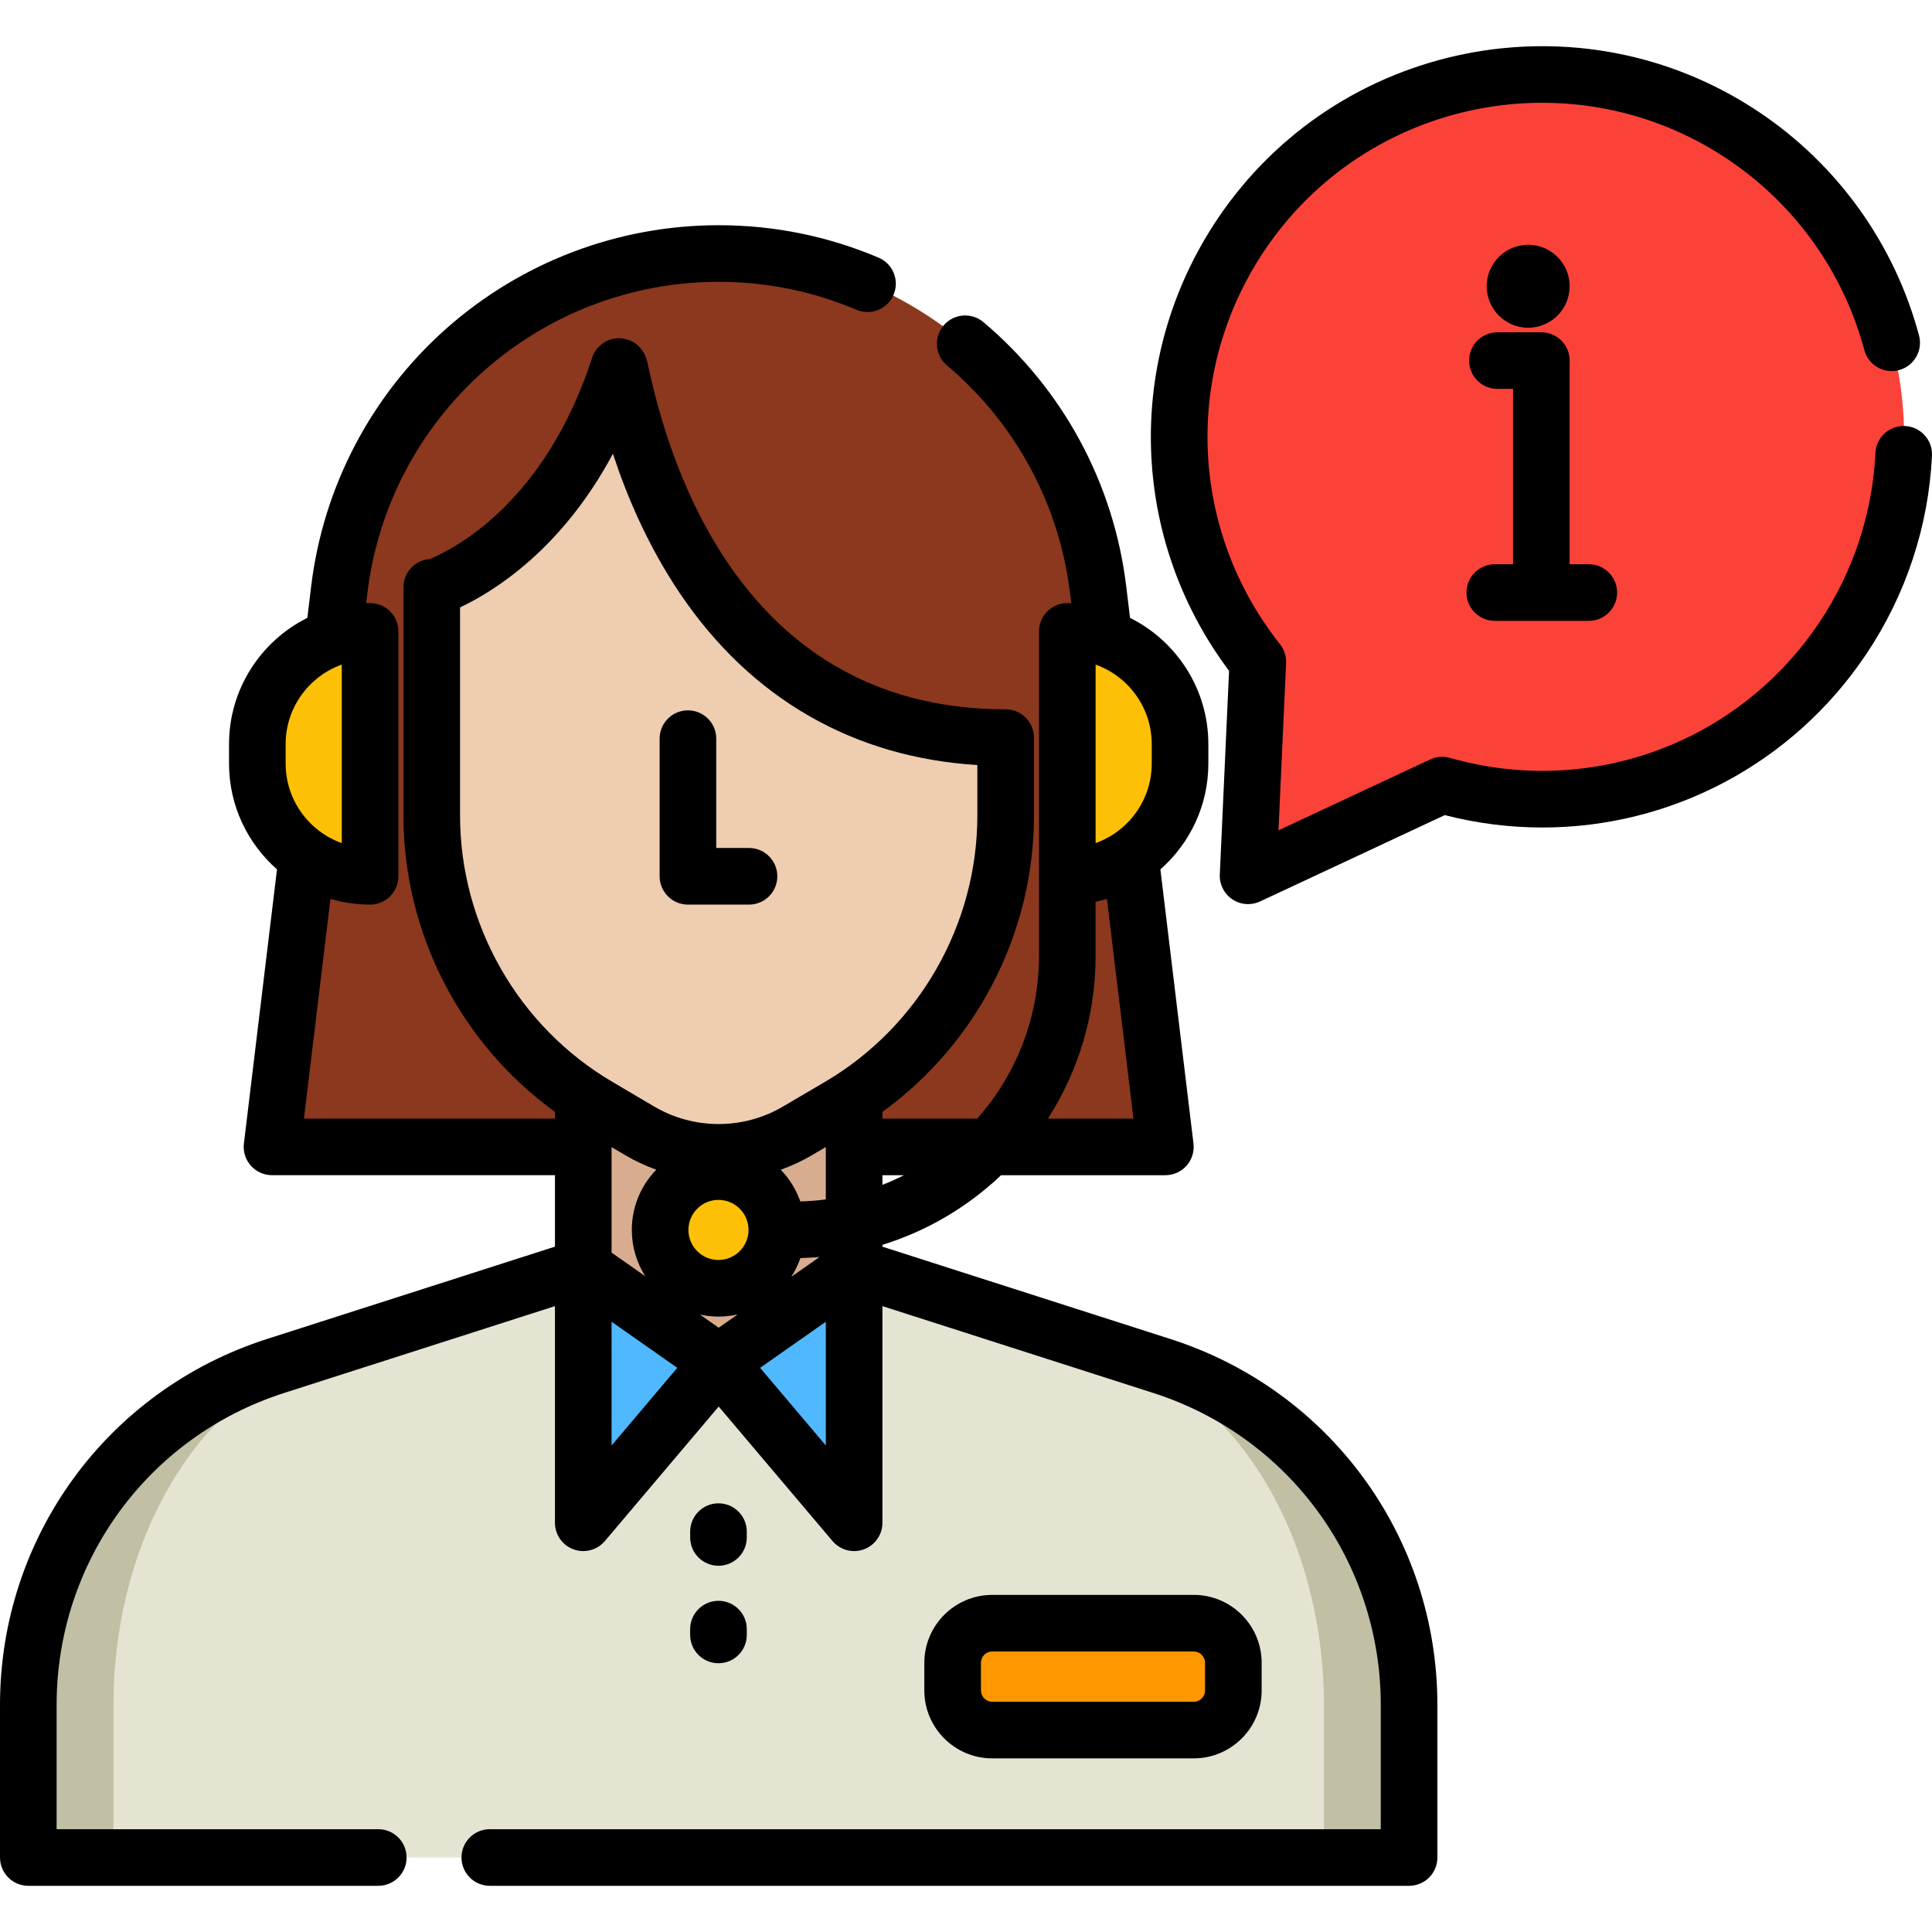 <?xml version="1.0" encoding="iso-8859-1"?>
<!-- Generator: Adobe Illustrator 19.0.0, SVG Export Plug-In . SVG Version: 6.00 Build 0)  -->
<svg version="1.1" id="Capa_1" xmlns="http://www.w3.org/2000/svg" xmlns:xlink="http://www.w3.org/1999/xlink" x="0px" y="0px"
	 viewBox="0 0 512 512" style="enable-background:new 0 0 512 512;" xml:space="preserve">
<path style="fill:#FB4239;" d="M488.397,169.099c29.48-44.077,17.646-103.705-26.431-133.184S358.261,18.269,328.782,62.346
	c-23.779,35.554-20.672,81.224,4.552,113.03l-2.578,56.722l51.438-24.042C421.221,219.221,464.618,204.653,488.397,169.099z"/>
<path style="fill:#8B381E;" d="M308.834,303.935H72.088l17.807-147.585c6.139-50.882,49.315-89.162,100.566-89.162l0,0
	c51.25,0,94.427,38.279,100.566,89.162L308.834,303.935z"/>
<polygon style="fill:#D8AD8F;" points="226.353,255.549 154.57,255.549 154.57,353.974 190.403,384.774 190.403,384.875 
	190.461,384.825 190.52,384.875 190.52,384.774 226.353,353.974 "/>
<path style="fill:#E5E4D3;" d="M373.422,451.822v40.439H7.502v-40.439c0-40.999,26.496-77.317,65.534-89.82l23.055-7.392l0.04-0.01
	l58.443-18.744l35.888,25.166l35.888-25.166l58.443,18.744l23.095,7.402C346.927,374.505,373.422,410.823,373.422,451.822z"/>
<g>
	<path style="fill:#C1BFA4;" d="M373.422,451.822v40.439h-22.565v-40.439c0-40.999-19.754-77.317-48.851-89.82l-17.214-7.402
		l23.095,7.402C346.927,374.505,373.422,410.823,373.422,451.822z"/>
	<path style="fill:#C1BFA4;" d="M96.091,354.61l-17.174,7.392c-29.106,12.503-48.851,48.821-48.851,89.82v40.439H7.502v-40.439
		c0-40.999,26.496-77.317,65.534-89.82L96.091,354.61z"/>
</g>
<g>
	<polygon style="fill:#50B8FF;" points="190.52,361.064 154.57,403.55 154.57,335.852 	"/>
	<polygon style="fill:#50B8FF;" points="190.403,361.064 226.353,403.55 226.353,335.852 	"/>
</g>
<path style="fill:#FE9700;" d="M316.352,458.486h-53.395c-5.797,0-10.497-4.7-10.497-10.497v-7.329
	c0-5.797,4.7-10.497,10.497-10.497h53.395c5.797,0,10.497,4.7,10.497,10.497v7.329C326.849,453.786,322.149,458.486,316.352,458.486
	z"/>
<path style="fill:#EFCDB1;" d="M164.05,97.13c-15.734,48.516-49.632,58.814-49.632,58.814v-0.311c0,0,0,0.002,0,0.003v60.517
	c0,31.645,16.733,60.928,43.999,76.98l11.149,6.573c12.867,7.573,28.816,7.582,41.692,0.028l11.242-6.601
	c27.266-16.052,44.009-45.335,44.009-76.98v-20.674C177.223,195.479,164.966,96.98,164.05,97.13z"/>
<g>
	<circle style="fill:#FEC007;" cx="190.402" cy="325.941" r="15.465"/>
	<path style="fill:#FEC007;" d="M98.077,167.33v64.896l0,0c-16.503,0-29.881-13.378-29.881-29.881v-5.136
		C68.196,180.708,81.574,167.33,98.077,167.33L98.077,167.33z"/>
	<path style="fill:#FEC007;" d="M282.845,167.33v64.896l0,0c16.503,0,29.881-13.378,29.881-29.881v-5.136
		C312.726,180.708,299.348,167.33,282.845,167.33L282.845,167.33z"/>
</g>
<path d="M504.855,112.896c-4.151-0.19-7.653,2.998-7.851,7.136c-0.762,15.993-5.895,31.517-14.843,44.897
	c-21.465,32.094-60.811,46.525-97.904,35.914c-1.74-0.499-3.6-0.351-5.24,0.416l-40.205,18.792l2.014-44.335
	c0.082-1.807-0.492-3.584-1.616-5.001c-23.973-30.231-25.659-72.104-4.193-104.198c27.132-40.568,82.208-51.498,122.778-24.365
	c17.841,11.933,30.724,29.913,36.274,50.626c1.072,4.002,5.186,6.375,9.188,5.305c4.002-1.072,6.376-5.186,5.305-9.188
	c-6.492-24.229-21.56-45.259-42.426-59.215C418.691-2.052,354.278,10.732,322.546,58.176c-24.572,36.74-23.2,84.443,3.168,119.604
	l-2.453,53.977c-0.119,2.623,1.141,5.116,3.324,6.576c1.254,0.839,2.709,1.266,4.171,1.266c1.08,0,2.165-0.233,3.176-0.706
	l48.95-22.879c8.605,2.211,17.289,3.285,25.878,3.285c33.902-0.002,66.268-16.716,85.873-46.029
	c10.463-15.645,16.466-33.807,17.359-52.523C512.189,116.609,508.993,113.094,504.855,112.896z"/>
<path d="M396.133,149.528c-4.143,0-7.502,3.359-7.502,7.502s3.359,7.502,7.502,7.502h24.914c4.143,0,7.502-3.359,7.502-7.502
	s-3.359-7.502-7.502-7.502h-5.072V95.559c0-4.143-3.359-7.502-7.502-7.502h-11.643c-4.143,0-7.502,3.359-7.502,7.502
	s3.359,7.502,7.502,7.502h4.141v46.467H396.133z"/>
<path d="M404.981,86.855c6.062,0,10.994-4.932,10.994-10.994c0-6.062-4.932-10.994-10.994-10.994s-10.994,4.932-10.994,10.994
	C393.987,81.923,398.919,86.855,404.981,86.855z"/>
<path d="M310.179,354.854l-76.329-24.475v-0.486c11.907-3.68,22.623-10.078,31.452-18.451h43.535c2.146,0,4.189-0.919,5.613-2.525
	c1.424-1.605,2.091-3.745,1.834-5.875l-8.768-72.647c7.785-6.856,12.71-16.885,12.71-28.048v-5.136
	c0-14.641-8.466-27.337-20.756-33.467l-1-8.293c-3.299-27.366-16.739-52.254-37.845-70.078c-3.167-2.675-7.899-2.275-10.571,0.891
	c-2.674,3.166-2.273,7.898,0.891,10.571c18.199,15.368,29.787,36.823,32.63,60.411l0.315,2.609c-0.348-0.01-0.695-0.026-1.046-0.026
	c-4.143,0-7.502,3.359-7.502,7.502v64.896c0,0.204,0.015,0.405,0.031,0.605c-0.02,0.222-0.034,0.446-0.034,0.673v19.844
	c0,16.514-6.192,31.601-16.363,43.089h-25.126v-1.783c24.97-18.065,40.16-47.377,40.16-78.501V195.48
	c0-4.143-3.359-7.502-7.502-7.502c-65.166,0-87.192-56.426-94.522-90.062c-0.187-0.857-0.333-1.521-0.442-1.968
	c-1.427-5.815-6.322-6.614-8.71-6.22c-2.771,0.454-5.055,2.418-5.921,5.088c-12.454,38.402-36.487,50.642-43.032,53.335
	c-3.893,0.275-6.965,3.521-6.965,7.483v60.519c0,31.131,15.19,60.446,40.156,78.505v1.779H80.547l7.027-58.223
	c3.335,0.978,6.857,1.512,10.503,1.512c4.143,0,7.502-3.359,7.502-7.502v-64.896c0-4.143-3.359-7.502-7.502-7.502
	c-0.35,0-0.696,0.017-1.044,0.026l0.315-2.611c2.741-22.778,13.71-43.713,30.884-58.945c17.185-15.224,39.285-23.609,62.23-23.609
	c12.622,0,24.906,2.493,36.513,7.408c3.816,1.615,8.218-0.168,9.833-3.982c1.615-3.815-0.167-8.218-3.982-9.833
	c-13.468-5.703-27.721-8.596-42.364-8.596c-26.614,0-52.248,9.725-72.183,27.385c-19.923,17.673-32.647,41.957-35.826,68.378
	l-1,8.294c-12.291,6.13-20.758,18.826-20.758,33.468v5.136c0,11.164,4.926,21.194,12.711,28.049l-8.767,72.645
	c-0.257,2.13,0.41,4.27,1.834,5.875c1.423,1.605,3.467,2.525,5.613,2.525h74.987v18.937l-76.329,24.475
	C28.429,368.415,0,407.385,0,451.826v40.432c0,4.143,3.359,7.502,7.502,7.502h92.746c4.143,0,7.502-3.359,7.502-7.502
	s-3.359-7.502-7.502-7.502H15.003v-32.93c0-37.892,24.24-71.121,60.32-82.685l71.745-23.005v57.415c0,3.148,1.965,5.961,4.921,7.044
	c0.843,0.309,1.715,0.458,2.579,0.458c2.164,0,4.274-0.938,5.728-2.657l30.165-35.649l30.165,35.649
	c1.454,1.717,3.564,2.657,5.728,2.657c0.863,0,1.736-0.149,2.579-0.458c2.957-1.083,4.921-3.896,4.921-7.044v-57.415l71.745,23.005
	c36.079,11.564,60.32,44.792,60.32,82.685v32.93H129.803c-4.143,0-7.502,3.359-7.502,7.502s3.359,7.502,7.502,7.502h243.619
	c4.143,0,7.502-3.359,7.502-7.502v-40.432C380.923,407.385,352.493,368.415,310.179,354.854z M75.698,197.21
	c0-9.71,6.215-17.995,14.877-21.086v47.306c-8.662-3.091-14.877-11.376-14.877-21.086V197.21z M217.173,333.128l-7.465,5.234
	c0.993-1.539,1.807-3.203,2.413-4.963C213.819,333.36,215.504,333.271,217.173,333.128z M190.403,317.981
	c4.38,0,7.944,3.554,7.963,7.93c0,0.011-0.002,0.022-0.002,0.034c0,0.011,0.002,0.023,0.002,0.034
	c-0.018,4.376-3.582,7.93-7.963,7.93c-4.391,0-7.964-3.573-7.964-7.964C182.439,321.554,186.012,317.981,190.403,317.981z
	 M190.403,348.912c1.745,0,3.444-0.202,5.079-0.573l-5.021,3.521l-4.963-3.481C187.079,348.725,188.72,348.912,190.403,348.912z
	 M218.848,317.857c-2.22,0.294-4.474,0.475-6.758,0.539c-1.108-3.174-2.893-6.03-5.182-8.399c2.799-1.006,5.531-2.258,8.15-3.795
	l3.792-2.227L218.848,317.857L218.848,317.857z M171.002,338.213l-8.926-6.259v-27.955l3.686,2.173
	c2.62,1.541,5.353,2.798,8.154,3.809c-4.006,4.136-6.479,9.765-6.479,15.965C167.436,330.454,168.747,334.661,171.002,338.213z
	 M305.224,202.346c0,9.71-6.215,17.995-14.877,21.086v-47.306c8.662,3.091,14.877,11.376,14.877,21.086V202.346z M290.344,253.348
	v-14.376c1.019-0.208,2.019-0.467,3.007-0.756l7.027,58.223h-22.664C285.694,283.986,290.344,269.205,290.344,253.348z
	 M239.559,311.442c-1.854,0.939-3.758,1.791-5.708,2.553v-2.553H239.559z M121.92,216.153v-55.182
	c8.875-4.188,26.961-15.32,40.511-40.74c3.513,10.749,9.065,24.149,17.811,37.097c18.764,27.781,45.884,43.38,78.766,45.423v13.402
	c0,28.857-15.446,55.877-40.305,70.512l-11.24,6.6c-10.52,6.17-23.582,6.161-34.087-0.02l-11.153-6.576
	C137.363,272.033,121.92,245.013,121.92,216.153z M162.076,350.278l17.411,12.21l-17.416,20.583L162.076,350.278z M201.435,362.489
	l17.413-12.211l0.003,32.793L201.435,362.489z"/>
<path d="M190.403,414.943c4.143,0,7.502-3.359,7.502-7.502v-1.54c0-4.143-3.359-7.502-7.502-7.502s-7.502,3.359-7.502,7.502v1.54
	C182.901,411.584,186.26,414.943,190.403,414.943z"/>
<path d="M182.901,433.275c0,4.143,3.359,7.502,7.502,7.502s7.502-3.359,7.502-7.502v-1.54c0-4.143-3.359-7.502-7.502-7.502
	s-7.502,3.359-7.502,7.502V433.275z"/>
<path d="M316.352,465.988c9.924,0,17.999-8.075,17.999-17.999v-7.33c0-9.924-8.075-17.999-17.999-17.999h-53.395
	c-9.924,0-17.999,8.075-17.999,17.999v7.33c0,9.924,8.075,17.999,17.999,17.999H316.352z M259.961,447.989v-7.33
	c0-1.651,1.344-2.996,2.996-2.996h53.395c1.651,0,2.996,1.344,2.996,2.996v7.33c0,1.651-1.344,2.996-2.996,2.996h-53.395
	C261.306,450.985,259.961,449.64,259.961,447.989z"/>
<path d="M182.31,239.728h16.186c4.143,0,7.502-3.359,7.502-7.502s-3.359-7.502-7.502-7.502h-8.684v-28.971
	c0-4.143-3.359-7.502-7.502-7.502s-7.502,3.359-7.502,7.502v36.473C174.809,236.369,178.167,239.728,182.31,239.728z"/>
<g>
</g>
<g>
</g>
<g>
</g>
<g>
</g>
<g>
</g>
<g>
</g>
<g>
</g>
<g>
</g>
<g>
</g>
<g>
</g>
<g>
</g>
<g>
</g>
<g>
</g>
<g>
</g>
<g>
</g>
</svg>
